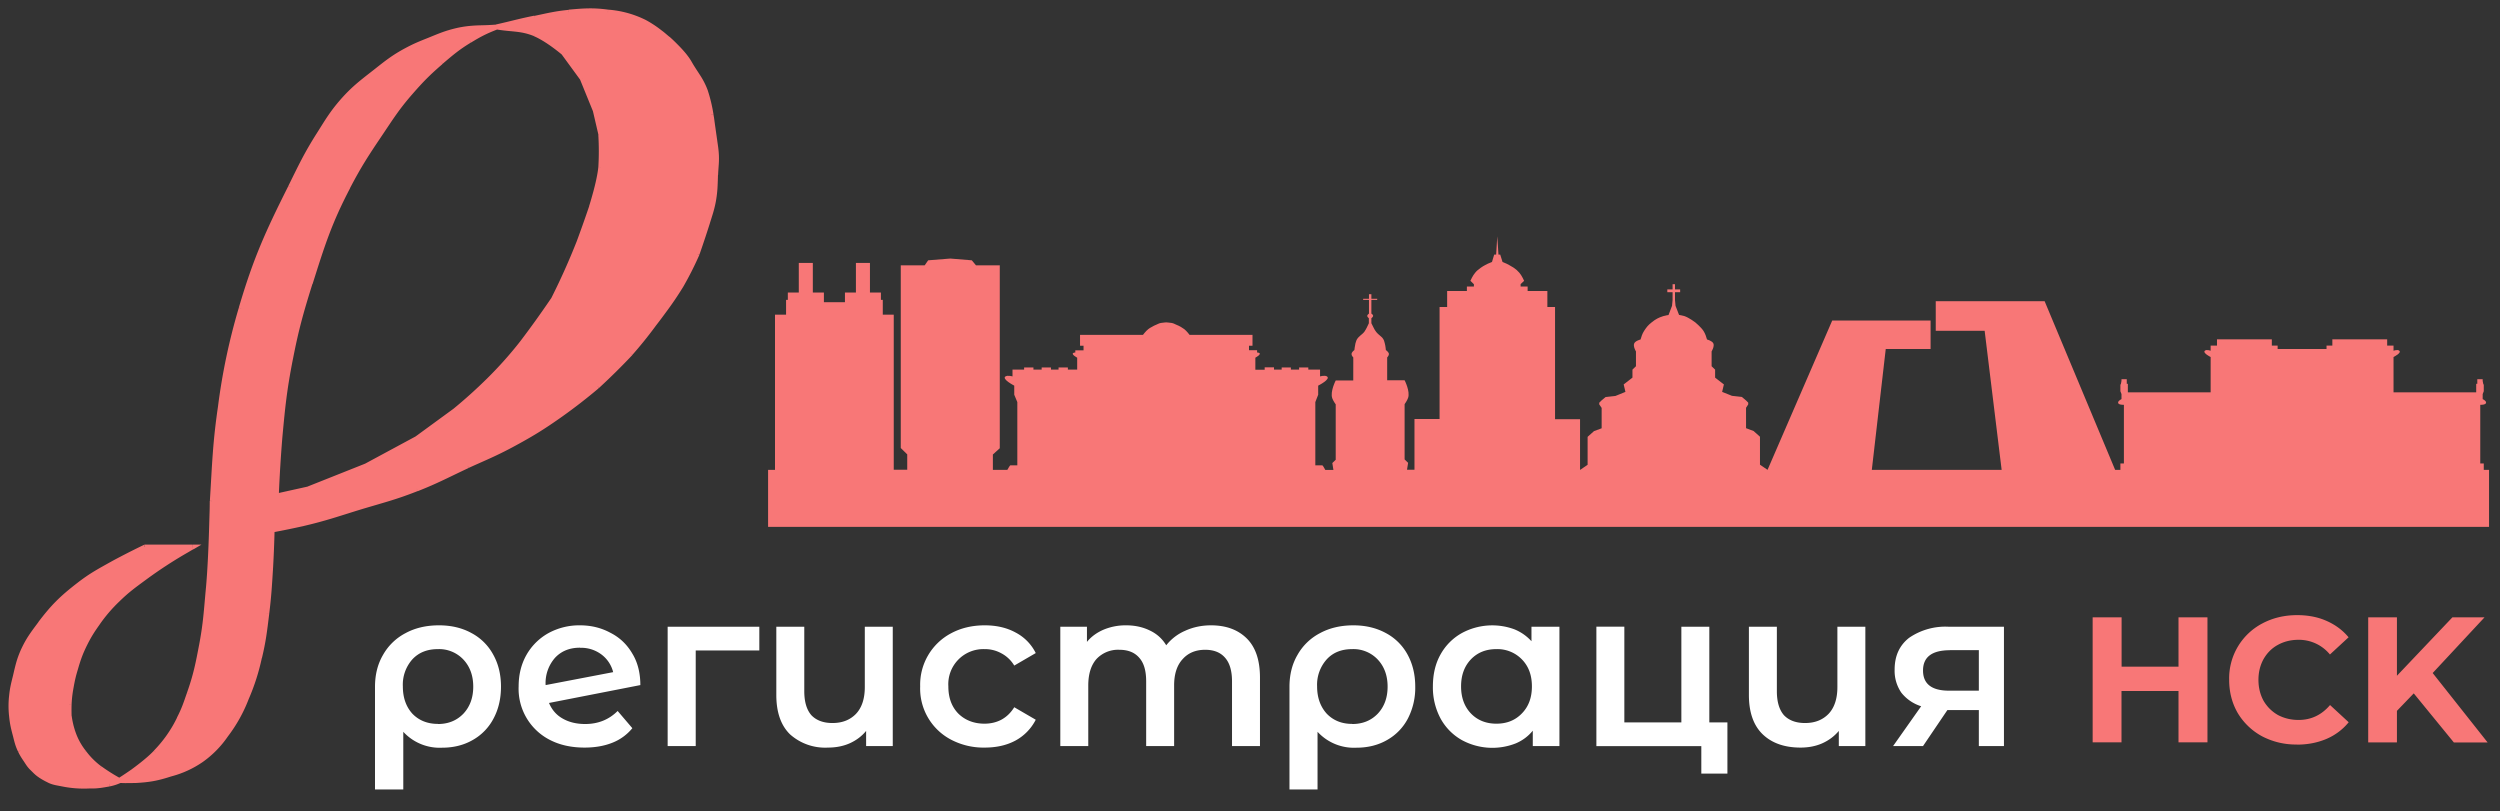 <svg width="228" height="74" fill="none" xmlns="http://www.w3.org/2000/svg"><rect width="100%" height="100%" fill="#333333" stroke="none"/><path d="M201.32 56.3V67.7h-2.64v-4.68h-5.2v4.68h-2.63V56.3h2.64v4.5h5.19v-4.5h2.64Zm8.16 11.6a6.66 6.66 0 0 1-3.16-.74 5.8 5.8 0 0 1-2.22-2.1c-.53-.9-.8-1.93-.8-3.06a5.65 5.65 0 0 1 3.02-5.14c.94-.5 2-.76 3.18-.76.99 0 1.88.17 2.67.52.8.35 1.48.85 2.02 1.5l-1.7 1.57a3.65 3.65 0 0 0-2.86-1.34c-.71 0-1.34.16-1.9.47-.55.3-.98.74-1.3 1.3-.3.55-.46 1.18-.46 1.88 0 .71.16 1.34.46 1.9.32.55.75.98 1.3 1.3.56.3 1.19.46 1.9.46 1.14 0 2.1-.45 2.87-1.36l1.7 1.57a5.3 5.3 0 0 1-2.03 1.52c-.8.34-1.7.52-2.69.52Zm10.66-4.67-1.54 1.6v2.88h-2.62V56.3h2.62v5.33l5.06-5.33h2.93l-4.73 5.08 5.01 6.33h-3.08l-3.66-4.48ZM10.9 71.2s-1.15-.61-1.8-1.13c-.62-.5-.96-.8-1.44-1.44a6 6 0 0 1-1.03-1.93c-.18-.53-.32-1.4-.32-1.4s-.02-.66 0-1.08c.03-.59.08-.92.18-1.5.11-.68.2-1.06.4-1.72.28-.96.47-1.49.92-2.38.36-.71.6-1.1 1.06-1.74.64-.91 1.06-1.39 1.85-2.17.9-.9 1.5-1.3 2.52-2.06 1.6-1.2 4.29-2.75 4.29-2.75h-4.3s-1.8.85-2.9 1.48c-1.27.71-2 1.09-3.15 1.98a16 16 0 0 0-3.5 3.52c-.68.9-1.1 1.42-1.56 2.47-.39.87-.5 1.4-.72 2.34-.17.7-.28 1.08-.35 1.8a9.34 9.34 0 0 0 .35 3.57c.15.55.2.88.46 1.4.16.34.28.53.5.84.21.31.31.5.58.77.26.25.37.38.66.6.32.22.57.35.93.52.36.18.7.22 1.17.3.93.2 1.48.21 2.43.2.77-.02.81 0 1.84-.2.34-.05.94-.3.94-.3Z" fill="#F87777"/><path d="M20.1 37.11c-.48 3.33-.52 5.23-.74 8.58 0 0-.08 4.86-.36 7.97-.18 2.04-.24 3.2-.62 5.2a26.25 26.25 0 0 1-1.1 4.38c-.32.92-.5 1.45-.94 2.31-.66 1.3-1.15 2-2.15 3.08-1.1 1.19-3.28 2.56-3.28 2.56s.87.03 1.44 0c1.26-.07 1.98-.2 3.2-.58a8.88 8.88 0 0 0 2.83-1.3c1-.71 1.45-1.28 2.2-2.25.93-1.2 1.3-2 1.9-3.38.6-1.4.83-2.23 1.19-3.71.37-1.54.46-2.42.66-4 .2-1.6.24-2.5.34-4.12.09-1.37.15-3.5.15-3.5s1.73-.33 2.84-.59c2.03-.48 3.13-.87 5.13-1.48 2.05-.63 3.23-.91 5.23-1.7 1.85-.71 2.83-1.26 4.63-2.1 1.55-.72 2.45-1.06 3.96-1.87a37.5 37.5 0 0 0 4.6-2.84 68.1 68.1 0 0 0 3.28-2.56s1.9-1.74 3-2.97c.88-.98 2.1-2.62 2.1-2.62s1.66-2.1 2.53-3.59a41.29 41.29 0 0 0 1.45-2.86s.6-1.69.93-2.8c.23-.77.4-1.2.55-2 .18-.92.17-1.46.21-2.4.04-1 .16-1.41 0-2.56l-.41-2.93s-.22-1.35-.52-2.17c-.4-1.08-.9-1.57-1.46-2.57-.57-1-1.97-2.21-1.97-2.21s-1.2-1.04-2.11-1.5c-1.21-.61-2-.73-3.35-.91a13.56 13.56 0 0 0-3.56 0c-1.23.11-1.9.3-3.1.54-1.38.27-2.13.49-3.49.8 1.36.25 2.2.1 3.48.64 1.13.46 2.61 1.7 2.61 1.7l1.71 2.35 1.22 2.96.5 2.15s.11 1.82 0 2.98c-.15 1.45-.86 3.64-.86 3.64s-.65 1.96-1.13 3.2a85.76 85.76 0 0 1-2.34 5.22s-1.64 2.47-2.83 3.95a35.72 35.72 0 0 1-3.1 3.47c-1.13 1.13-3.04 2.73-3.04 2.73L38.02 40l-4.59 2.48-5.28 2.1-2.93.66s.12-3.2.3-5.24a60.03 60.03 0 0 1 2.76-14.16l.02-.05c1.1-3.48 1.73-5.49 3.43-8.74a43.23 43.23 0 0 1 2.91-4.79c1.05-1.55 1.6-2.45 2.84-3.86.97-1.12 1.56-1.71 2.68-2.68l.09-.08a16.63 16.63 0 0 1 5.04-3.17c-1.4.12-2.23 0-3.6.31-1.05.25-1.61.5-2.6.9-.8.32-1.25.5-2 .9-1.22.65-1.82 1.15-2.9 2-1.24.96-1.96 1.5-3 2.69-.94 1.07-1.33 1.79-2.1 3-1.14 1.8-1.65 2.88-2.6 4.78-2.08 4.18-3.18 6.6-4.49 11.08-1 3.44-1.38 5.44-1.9 8.98Z" fill="#F87777"/><path d="m19.36 45.7-.22-.02.22.01Zm.74-8.59-.22-.03.22.03Zm1.9-8.98-.22-.06.22.06Zm4.5-11.08.2.1-.2-.1Zm2.6-4.79-.2-.12.2.12Zm2.1-2.99.16.15-.17-.15Zm2.99-2.7.14.18-.14-.17Zm2.9-1.99.1.2-.1-.2Zm2-.9-.09-.2.08.2Zm2.6-.9.04.22-.05-.22Zm1.15.9.12.2-.12-.2Zm-2.68 2.04.15.17-.15-.17ZM37.48 8.4l.17.15-.17-.15Zm-2.84 3.86-.19-.12.2.12Zm-2.9 4.8.2.1-.2-.1Zm-3.46 8.78.22.07-.22-.07Zm-1.78 6.89.22.04-.22-.04ZM25.53 40l-.23-.02.23.02Zm-.31 5.24h-.23l-.01.29.29-.07-.05-.22Zm2.93-.65.05.22h.02l.01-.01-.08-.21Zm5.28-2.1.09.2h.02l-.1-.2Zm4.6-2.5.1.2h.02l-.13-.2Zm3.48-2.54.13.18h.01l-.14-.18Zm3.04-2.73-.16-.16.16.16Zm3.1-3.47-.18-.14.18.14Zm2.83-3.95.2.12v-.03l-.2-.1Zm2.34-5.22.22.08-.22-.08Zm1.13-3.2.22.08-.22-.08Zm.86-3.64.22.02-.22-.02Zm0-2.98.22-.01v-.04l-.22.05Zm-.5-2.15.22-.05v-.02l-.01-.01-.2.08ZM53.1 7.15l.21-.1v-.02l-.02-.02-.19.14ZM51.4 4.8l.18-.14-.02-.02-.02-.02-.15.18ZM48.76 3.1l-.08.2.08-.2Zm0-1.44.05.22-.05-.22Zm3.1-.54-.01-.23.02.23Zm3.57 0-.03.22.03-.22Zm3.35.91-.1.2.1-.2Zm2.11 1.5-.15.17.15-.17Zm3.43 4.78.21-.08-.21.08Zm.52 2.17.22-.03-.22.03Zm.41 2.93.23-.03-.23.03Zm0 2.55h-.23.23Zm-.2 2.42-.23-.04.22.04Zm-.56 2 .22.06-.22-.06Zm-.93 2.8.2.09v-.01l.01-.01-.21-.08Zm-1.45 2.85-.2-.11.2.11Zm-2.52 3.59-.18-.14.18.14Zm-2.1 2.62-.18-.15.17.15Zm-3 2.97.14.18v-.01l-.15-.17Zm-3.3 2.56.13.19-.13-.19Zm-4.59 2.84.1.2-.1-.2Zm-3.96 1.87-.1-.2.1.2Zm-4.63 2.1.09.22-.09-.21Zm-5.23 1.7-.07-.22.07.22Zm-5.13 1.48.05.22-.05-.22Zm-2.84.58-.04-.22-.18.04v.18h.22Zm-.15 3.51.23.02-.23-.02Zm-.34 4.13.22.03-.22-.03Zm-.66 3.99.22.05-.22-.05Zm-1.2 3.71.21.1-.2-.1Zm-1.88 3.38-.18-.14.18.14Zm-2.21 2.24-.13-.18.13.18Zm-2.84 1.3.07.22-.07-.21Zm-3.2.6.02.22-.01-.23Zm1.85-2.57.17.15-.17-.15Zm2.15-3.08.2.1-.2-.1Zm.94-2.3-.22-.08.22.07Zm1.1-4.39-.22-.04.22.04Zm.62-5.2-.22-.02.22.02Zm-9.9 16.4-.14.19.14-.18Zm-1.44-1.43-.18.14.18-.14ZM6.63 66.7l.21-.08-.21.08Zm-.32-1.4H6.1v.04l.22-.04Zm0-1.08.23.01H6.3Zm.18-1.5-.22-.04.22.04Zm.4-1.72.21.06L6.9 61Zm.92-2.38.2.1-.2-.1Zm1.06-1.74.19.13-.19-.13Zm1.85-2.17.16.16-.16-.16Zm2.52-2.06.13.18-.13-.18Zm4.29-2.75.11.2.73-.43h-.84v.23Zm-4.3 0v-.23h-.04l-.05.02.1.2Zm-2.9 1.48.1.2-.1-.2Zm-3.15 1.98.14.18-.14-.18Zm-3.5 3.52.18.13-.18-.13Zm-1.56 2.47.2.09-.2-.1Zm-.72 2.34-.22-.05.22.05Zm-.35 1.8.23.02-.23-.03Zm0 1.81.23-.02-.23.02Zm.35 1.76-.22.05.22-.05Zm.46 1.4.2-.1-.2.1Zm.5.84.19-.12-.19.12Zm.58.77.16-.16-.16.16Zm.66.6-.13.18.13-.19Zm2.1.83.04-.23-.04.23Zm2.43.18v.23-.23Zm1.84-.18.04.22-.04-.22ZM28.3 25.79l-.21-.07.21.07ZM40.25 5.64l.14.17-.14-.17ZM19.59 45.71c.22-3.37.25-5.25.74-8.56l-.45-.07c-.49 3.34-.53 5.25-.74 8.6l.45.03Zm.74-8.56a55.9 55.9 0 0 1 1.89-8.95l-.44-.13a56.34 56.34 0 0 0-1.9 9.01l.45.07Zm1.89-8.95c1.3-4.47 2.4-6.87 4.48-11.04l-.4-.2c-2.1 4.18-3.2 6.61-4.52 11.1l.44.14Zm4.48-11.04c.95-1.91 1.45-2.99 2.58-4.77l-.38-.25c-1.15 1.81-1.66 2.91-2.6 4.81l.4.2Zm2.58-4.77c.77-1.22 1.16-1.91 2.08-2.97l-.34-.3c-.95 1.1-1.36 1.82-2.12 3.02l.38.25Zm2.08-2.97c1.02-1.17 1.73-1.7 2.97-2.67l-.28-.35c-1.24.97-1.98 1.52-3.03 2.72l.34.3Zm2.97-2.67c1.08-.84 1.67-1.33 2.86-1.97l-.21-.4c-1.23.66-1.85 1.17-2.93 2.02l.28.35Zm2.86-1.97c.74-.4 1.18-.57 1.98-.89L39 3.47c-.8.32-1.25.5-2.02.91l.21.4Zm1.98-.89c1-.4 1.54-.65 2.56-.89l-.1-.44c-1.07.25-1.64.51-2.63.91l.17.42ZM41.73 3c.67-.15 1.2-.2 1.75-.22.55-.03 1.12-.03 1.83-.09l-.04-.45c-.7.06-1.24.06-1.8.08-.57.03-1.13.08-1.84.24l.1.44Zm3.48-.75a14 14 0 0 0-2.49 1.24l.24.39c.9-.55 1.43-.82 2.41-1.2l-.16-.43ZM40 5.55a23.56 23.56 0 0 0-2.7 2.7l.34.3c.96-1.1 1.55-1.7 2.66-2.66l-.3-.34Zm-2.7 2.7c-1.25 1.42-1.81 2.34-2.86 3.89l.38.25c1.05-1.56 1.6-2.45 2.82-3.84l-.34-.3Zm-2.86 3.89a43.48 43.48 0 0 0-2.92 4.8l.4.22c1.01-1.93 1.68-2.96 2.9-4.77l-.38-.25Zm-6.38 13.64a54.89 54.89 0 0 0-1.8 6.9l.45.1c.53-2.72.95-4.22 1.78-6.87l-.43-.13Zm-1.8 6.9a60.26 60.26 0 0 0-.97 7.3l.45.04c.26-2.85.42-4.45.97-7.25l-.45-.08Zm-.97 7.3a97.71 97.71 0 0 0-.3 5.11v.1l-.01.03v.01l.23.01.22.01v-.14a132.9 132.9 0 0 1 .31-5.09l-.45-.04Zm-.03 5.48 2.93-.65-.1-.44-2.93.65.1.44Zm2.96-.66 5.29-2.1-.17-.43-5.28 2.1.16.43Zm5.31-2.12 4.6-2.48-.22-.4-4.6 2.48.22.4Zm4.62-2.5 3.48-2.55-.26-.36-3.49 2.55.27.36Zm3.35-2.73.15.17a8.13 8.13 0 0 1 .08-.07l.23-.2a85.51 85.51 0 0 0 2.74-2.47l-.32-.32a44.51 44.51 0 0 1-3 2.7l-.02.01.14.18Zm3.2-2.57a35.92 35.92 0 0 0 3.11-3.49l-.35-.28a35.49 35.49 0 0 1-3.08 3.45l.32.32Zm3.11-3.49a50.74 50.74 0 0 0 2.78-3.86l.05-.08.02-.02-.19-.13-.19-.13-.01.03-.06.08a89.46 89.46 0 0 1-2.75 3.83l.35.28Zm2.66-4.1.2.1h.01a2.38 2.38 0 0 0 .06-.13 98.09 98.09 0 0 0 2.29-5.1L52.6 22a62.12 62.12 0 0 1-2.26 5.06l-.05.1-.02.03.2.1Zm2.56-5.13a62.25 62.25 0 0 0 1.1-3.12l.02-.06v-.02l-.2-.08-.22-.07-.01.03-.02.06a119.16 119.16 0 0 1-1.1 3.1l.43.16Zm.91-3.28.22.07v-.02a15.86 15.86 0 0 0 .37-1.26c.2-.73.41-1.66.5-2.4l-.46-.05c-.07.7-.28 1.6-.48 2.33a31.44 31.44 0 0 1-.36 1.24v.02l.21.07Zm1.08-3.62a16.77 16.77 0 0 0 0-2.93 18.96 18.96 0 0 1 0-.08l-.22.01-.23.02v.08a24.63 24.63 0 0 1 0 2.86l.45.04Zm0-3.05-.5-2.15-.44.1.5 2.15.44-.1Zm-.51-2.18L53.3 7.06l-.41.17 1.21 2.97.42-.17ZM53.28 7l-1.71-2.34-.37.27 1.71 2.34.37-.27Zm-1.9-2.2.15-.18-.02-.01a9 9 0 0 0-.24-.2l-.64-.48a9.66 9.66 0 0 0-1.77-1.05l-.17.42c.53.22 1.17.63 1.68 1a18.17 18.17 0 0 1 .85.66h.01v.01l.15-.17Zm-2.52-1.92a6.19 6.19 0 0 0-1.77-.44c-.56-.06-1.09-.09-1.76-.2l-.08.44c.69.12 1.26.15 1.79.21s1.03.15 1.65.4l.17-.41Zm-3.52-.2c1.37-.32 2.11-.54 3.48-.81l-.1-.44c-1.36.27-2.13.5-3.48.8l.1.45Zm3.48-.81c1.22-.24 1.87-.43 3.08-.54L51.86.9c-1.24.12-1.94.3-3.13.55l.09.44Zm3.08-.54c1.38-.12 2.16-.18 3.5 0l.07-.45c-1.4-.19-2.22-.12-3.61 0l.04.45Zm3.5 0c1.35.18 2.11.3 3.29.9l.2-.41a9.25 9.25 0 0 0-3.42-.94l-.06.45Zm3.29.9a9.56 9.56 0 0 1 1.86 1.3l.15.12.04.03h.01v.01l.15-.17.15-.17-.02-.01a7.2 7.2 0 0 0-.19-.16c-.13-.11-.3-.26-.52-.42a10 10 0 0 0-1.43-.94l-.2.4Zm2.21 1.29-.15.17.02.01a9.18 9.18 0 0 1 .74.7c.42.43.9.97 1.16 1.44l.4-.22c-.3-.53-.81-1.1-1.24-1.53a15.87 15.87 0 0 0-.76-.73h-.02a.17.17 0 0 0 0-.01l-.15.17Zm1.77 2.32c.3.51.56.9.8 1.27s.45.75.65 1.27l.42-.16a6.8 6.8 0 0 0-.69-1.36c-.25-.39-.5-.75-.78-1.24l-.4.22Zm1.45 2.54a10.2 10.2 0 0 1 .5 2.07v.05l.23-.03.22-.03v-.02l-.01-.05a13.95 13.95 0 0 0-.52-2.15l-.42.16Zm.73 2.1-.23.02v.02l.01.06.03.22c.03.19.07.44.1.74.1.59.2 1.32.28 1.9l.45-.07-.27-1.9-.1-.73-.04-.22V10.45l-.23.03Zm.19 2.95c.15 1.12.04 1.5 0 2.51l.45.02c.04-.97.16-1.42 0-2.59l-.45.06Zm0 2.51c-.05.96-.04 1.48-.2 2.39l.44.08c.17-.95.17-1.5.2-2.45l-.45-.02Zm-.2 2.39c-.15.78-.32 1.18-.56 1.97l.44.13c.23-.76.4-1.2.56-2.02l-.45-.08Zm-.56 1.97a53.94 53.94 0 0 1-.9 2.71l-.02.06v.01l.2.08.22.08.01-.02.02-.06.07-.2a102.53 102.53 0 0 0 .84-2.53l-.44-.13Zm-.71 2.86-.2-.1v.01l-.02.02-.02.05a41.22 41.22 0 0 1-1.4 2.77l.39.23a30.25 30.25 0 0 0 1.42-2.8l.03-.06v-.02l-.2-.1Zm-1.65 2.75a29.8 29.8 0 0 1-2.23 3.21l-.2.26-.05.07-.01.01v.01l.17.14.18.14.02-.02c0-.02.03-.04.05-.07a55.16 55.16 0 0 0 .87-1.16 30.2 30.2 0 0 0 1.6-2.36l-.4-.23Zm-2.32 3.7-.18-.14-.02.02a24.9 24.9 0 0 0-.19.25 70.78 70.78 0 0 1-1.89 2.34l.34.3a37.92 37.92 0 0 0 2.07-2.56l.04-.05v-.02h.01l-.18-.14Zm-2.28 2.47a37.58 37.58 0 0 1-2.9 2.88l-.06.05-.02.02.15.17.15.17.03-.02.06-.06a59.8 59.8 0 0 0 2.93-2.9l-.34-.31Zm-2.83 3.12-.14-.17a2.18 2.18 0 0 1-.09.07 69.27 69.27 0 0 1-3.19 2.48l.26.37a49.73 49.73 0 0 0 3.22-2.5l.06-.06.02-.01-.14-.18Zm-3.42 2.38a37.27 37.27 0 0 1-4.57 2.82l.22.4c1.86-1 2.89-1.63 4.61-2.85l-.26-.37Zm-4.57 2.82c-1.5.8-2.38 1.14-3.95 1.87l.2.4c1.54-.7 2.45-1.06 3.97-1.87l-.22-.4Zm-3.95 1.87c-1.8.84-2.77 1.38-4.6 2.1l.16.42c1.85-.73 2.85-1.28 4.63-2.11l-.19-.41Zm-4.6 2.1c-2 .77-3.16 1.05-5.23 1.68l.13.43c2.05-.62 3.24-.9 5.26-1.7l-.17-.41Zm-5.23 1.68c-2 .61-3.1 1-5.12 1.48l.1.44c2.05-.48 3.17-.88 5.15-1.49l-.13-.43Zm-5.12 1.48a59.5 59.5 0 0 1-2.8.58h-.02l.04.22.04.23h.02l.06-.02a81.93 81.93 0 0 0 2.77-.57l-.1-.44Zm-2.78.8h-.23a1.5 1.5 0 0 1 0 .1 188.86 188.86 0 0 1-.14 3.4l.45.03a104.8 104.8 0 0 0 .14-3.42v-.07a1.58 1.58 0 0 0 0-.03h-.22Zm-.37 3.5c-.1 1.61-.15 2.51-.35 4.1l.45.07c.2-1.62.25-2.53.35-4.14l-.45-.03Zm-.35 4.1c-.2 1.58-.28 2.46-.65 3.98l.44.1c.37-1.55.47-2.45.66-4.01l-.45-.06Zm-.65 3.98c-.36 1.47-.58 2.3-1.18 3.67l.41.18a19.6 19.6 0 0 0 1.2-3.75l-.43-.1Zm-1.18 3.67a13.3 13.3 0 0 1-1.86 3.33l.36.27a13.74 13.74 0 0 0 1.91-3.42l-.41-.18Zm-1.86 3.33a8.8 8.8 0 0 1-2.16 2.2l.26.37a9.24 9.24 0 0 0 2.26-2.3l-.36-.27Zm-2.16 2.2c-.97.68-1.62.9-2.78 1.27l.14.43a9.1 9.1 0 0 0 2.9-1.33l-.26-.37Zm-2.78 1.27c-1.19.38-1.89.5-3.14.58l.03.45c1.28-.07 2.02-.2 3.25-.6l-.14-.43Zm-3.14.58a14.55 14.55 0 0 1-1.41 0l-.01.22-.01.23a17.26 17.26 0 0 1 .51.01l.95-.01-.03-.45Zm-1.42.22.12.2v-.01l.02-.01.07-.05a24.02 24.02 0 0 0 3.24-2.54l-.33-.3c-.54.57-1.35 1.2-2.03 1.7a28.92 28.92 0 0 1-1.2.8l-.01.02.12.2Zm3.45-2.4a11.87 11.87 0 0 0 2.19-3.13l-.4-.21a11.43 11.43 0 0 1-2.12 3.02l.33.31Zm2.19-3.13c.45-.89.62-1.43.94-2.34l-.43-.15c-.32.92-.48 1.43-.92 2.28l.4.2Zm.94-2.34c.59-1.69.78-2.68 1.11-4.42l-.44-.08c-.33 1.73-.52 2.7-1.1 4.35l.43.15Zm1.11-4.42c.39-2.02.45-3.19.63-5.22l-.45-.04c-.19 2.04-.24 3.18-.62 5.18l.44.08Zm.63-5.22a101.7 101.7 0 0 0 .34-7.18l.01-.59V45.7h-.22l-.23-.01v.05a46.75 46.75 0 0 1-.01.75l-.06 2.01c-.05 1.6-.14 3.6-.28 5.14l.45.04ZM10.9 71.19l.1-.2H11l-.04-.02a16.64 16.64 0 0 1-1.71-1.08l-.29.36a10.62 10.62 0 0 0 1.79 1.12l.04.02h.01l.1-.2Zm-1.66-1.3a6.72 6.72 0 0 1-1.4-1.4l-.37.28c.5.65.85.97 1.48 1.48l.29-.36Zm-1.4-1.4a5.78 5.78 0 0 1-1-1.87l-.44.15c.29.83.55 1.3 1.07 2l.36-.28Zm-1-1.87a7.44 7.44 0 0 1-.3-1.32l-.01-.02v-.01l-.23.03-.22.04a6.38 6.38 0 0 0 .1.5c.05.29.13.65.22.93l.43-.15ZM6.3 65.3h.23v-.03a19.3 19.3 0 0 1 0-1.04l-.45-.02a12.8 12.8 0 0 0 0 1.07v.02h.22Zm.23-1.07c.03-.57.07-.9.17-1.47l-.44-.08c-.1.59-.15.93-.18 1.53l.45.02Zm.17-1.47c.12-.67.2-1.04.4-1.7l-.44-.12c-.2.67-.29 1.05-.4 1.74l.44.08Zm.4-1.7c.27-.94.46-1.46.9-2.34l-.4-.2c-.46.9-.66 1.45-.94 2.42l.43.12Zm.9-2.34c.36-.7.6-1.07 1.05-1.71l-.37-.26c-.47.65-.71 1.05-1.08 1.77l.4.2Zm1.05-1.71a13.6 13.6 0 0 1 1.82-2.14l-.32-.32c-.8.79-1.22 1.27-1.87 2.2l.37.26Zm1.82-2.14c.9-.88 1.47-1.28 2.5-2.04l-.28-.37c-1.01.76-1.62 1.18-2.54 2.09l.32.32Zm2.5-2.04a40.36 40.36 0 0 1 3.82-2.48l.32-.19.09-.05a2.18 2.18 0 0 1 .03-.02l-.11-.2-.12-.19-.03.02-.09.05a60.63 60.63 0 0 0-4.19 2.7l.27.36Zm4.15-3.16h-4.3v.45h4.3v-.45Zm-4.3.23-.09-.2h-.02l-.06.03a70.05 70.05 0 0 0-2.84 1.45l.22.4a43.14 43.14 0 0 1 2.82-1.44l.06-.03h.01l-.1-.21Zm-3.01 1.28c-1.27.71-2.02 1.1-3.18 2l.28.36c1.13-.88 1.85-1.25 3.12-1.97l-.22-.39Zm-3.18 2c-1.55 1.2-2.36 2-3.54 3.56l.36.27a15.78 15.78 0 0 1 3.46-3.47l-.28-.36ZM3.5 56.74c-.68.91-1.1 1.45-1.59 2.51l.42.19c.45-1.02.85-1.51 1.53-2.43l-.36-.27Zm-1.59 2.51c-.4.9-.51 1.46-.73 2.39l.44.1c.22-.93.33-1.45.7-2.3l-.4-.19Zm-.73 2.39c-.17.69-.28 1.1-.35 1.82l.45.05c.06-.7.17-1.07.34-1.77l-.44-.1Zm-.35 1.82a8.3 8.3 0 0 0 0 1.86l.45-.04a7.86 7.86 0 0 1 0-1.77l-.45-.05Zm0 1.86c.07.72.17 1.12.35 1.8l.44-.12a9.12 9.12 0 0 1-.34-1.72l-.45.04Zm.35 1.8c.14.54.21.9.47 1.43l.41-.2c-.24-.49-.3-.79-.44-1.35l-.44.11Zm.47 1.43c.18.37.3.56.52.88l.38-.25a5.58 5.58 0 0 1-.49-.82l-.4.2Zm.52.88c.2.3.32.52.61.8l.32-.32c-.25-.24-.33-.4-.55-.73l-.38.25Zm.61.8c.25.24.38.4.69.62l.26-.37c-.27-.2-.36-.31-.63-.57l-.32.32Zm.69.62c.34.24.6.37.96.55l.2-.41a5.3 5.3 0 0 1-.9-.51l-.26.37Zm.96.55c.4.19.78.23 1.22.32l.09-.45c-.48-.1-.78-.12-1.11-.28l-.2.4Zm1.22.32a10 10 0 0 0 2.48.19v-.45c-.95.01-1.48 0-2.4-.19l-.08.45Zm2.48.19c.38 0 .6 0 .84-.03.25-.02.53-.07 1.04-.16l-.08-.45c-.51.1-.77.14-1 .16-.22.02-.41.02-.8.03v.45Zm1.88-.19a4.49 4.49 0 0 0 .95-.3l.02-.01H11l-.08-.22-.09-.2a11.38 11.38 0 0 0-.33.12c-.2.07-.41.14-.56.16l.08.45Zm55.48-58.34-.42-2.93-.45.06.42 2.93.45-.06ZM28.5 25.91l.02-.05-.43-.14-.02.06.43.13Zm.02-.05c1.1-3.48 1.72-5.47 3.41-8.7l-.4-.21c-1.7 3.27-2.35 5.29-3.44 8.77l.43.14ZM40.3 5.89l.08-.08-.3-.34-.08.08.3.34Zm.08-.08c.94-.8 1.5-1.28 2.57-1.93l-.24-.4c-1.1.68-1.68 1.18-2.62 2l.3.33Zm-.3-.34-.08.08.3.34.08-.08-.3-.34Zm-12 20.25-.02.06.43.13.02-.05-.43-.14Z" fill="#F87777"/><path d="M40.04 57.03c1.13 0 2.11.24 2.95.7a4.81 4.81 0 0 1 1.98 1.95c.48.85.72 1.83.72 2.94 0 1.1-.23 2.07-.68 2.91a4.78 4.78 0 0 1-1.9 1.96c-.8.46-1.73.7-2.79.7a4.5 4.5 0 0 1-3.54-1.45V72H34.2v-9.36c0-1.1.24-2.07.73-2.91a5.01 5.01 0 0 1 2.04-1.98c.88-.48 1.9-.72 3.06-.72Zm-.1 9c.95 0 1.72-.32 2.32-.94.6-.64.9-1.46.9-2.47 0-1-.3-1.83-.9-2.47a3.04 3.04 0 0 0-2.32-.95c-.97 0-1.74.3-2.33.93a3.47 3.47 0 0 0-.87 2.47c0 1.02.29 1.85.87 2.49.6.62 1.38.93 2.33.93Zm13.43 0c1.18 0 2.17-.4 2.96-1.19l1.34 1.57a4.44 4.44 0 0 1-1.83 1.33c-.75.3-1.6.44-2.53.44-1.2 0-2.25-.23-3.16-.7a5.23 5.23 0 0 1-2.85-4.88c0-1.06.23-2.01.7-2.85a5.22 5.22 0 0 1 2-2 5.86 5.86 0 0 1 2.9-.72c1.02 0 1.94.23 2.77.68.85.43 1.51 1.06 2 1.9.49.8.73 1.77.73 2.87l-8.33 1.63c.26.62.67 1.1 1.24 1.42.57.33 1.26.5 2.06.5Zm-.47-6.96c-.94 0-1.7.3-2.28.92a3.47 3.47 0 0 0-.86 2.47v.02l6.16-1.18a2.88 2.88 0 0 0-1.08-1.62 3.08 3.08 0 0 0-1.94-.6Zm16.35.25h-5.8v8.72h-2.56V57.16h8.36v2.16Zm12.17-2.16v10.88h-2.43v-1.38c-.4.49-.91.87-1.52 1.14-.6.26-1.25.38-1.96.38a4.8 4.8 0 0 1-3.45-1.2c-.84-.81-1.26-2.02-1.26-3.6v-6.22h2.55v5.87c0 .98.22 1.71.65 2.2.45.47 1.09.71 1.92.71.9 0 1.6-.28 2.14-.83.54-.57.81-1.39.81-2.45v-5.5h2.55Zm8.4 11.02a6.38 6.38 0 0 1-3.04-.7 5.26 5.26 0 0 1-2.86-4.88 5.3 5.3 0 0 1 2.83-4.85c.9-.48 1.92-.72 3.06-.72 1.08 0 2.02.22 2.82.66a4.22 4.22 0 0 1 1.83 1.87L92.5 60.7a3 3 0 0 0-1.18-1.12 3.08 3.08 0 0 0-1.53-.38 3.2 3.2 0 0 0-3.3 3.4c0 1.03.3 1.86.92 2.49.62.6 1.42.91 2.38.91.56 0 1.07-.12 1.53-.36.48-.26.87-.64 1.18-1.14l1.96 1.14a4.46 4.46 0 0 1-1.85 1.9c-.8.43-1.74.64-2.8.64Zm20.62-11.15c1.38 0 2.46.4 3.27 1.2.8.8 1.2 1.98 1.2 3.57v6.24h-2.55v-5.9c0-.96-.21-1.67-.63-2.15-.42-.49-1.03-.73-1.82-.73-.85 0-1.54.28-2.05.85-.52.56-.78 1.36-.78 2.4v5.53h-2.55v-5.9c0-.96-.2-1.67-.63-2.15-.42-.49-1.03-.73-1.81-.73a2.7 2.7 0 0 0-2.08.83c-.5.56-.76 1.37-.76 2.43v5.52H96.7V57.16h2.43v1.38c.4-.49.92-.86 1.53-1.12a5.2 5.2 0 0 1 2.04-.39c.81 0 1.53.16 2.16.47.64.3 1.14.75 1.5 1.35a4.44 4.44 0 0 1 1.74-1.33c.7-.32 1.49-.49 2.34-.49Zm12.99 0c1.12 0 2.1.24 2.95.7a4.82 4.82 0 0 1 1.98 1.95c.47.85.71 1.83.71 2.94a6.1 6.1 0 0 1-.67 2.91 4.78 4.78 0 0 1-1.9 1.96c-.8.46-1.73.7-2.79.7a4.5 4.5 0 0 1-3.55-1.45V72h-2.56v-9.36c0-1.1.24-2.07.73-2.91a5 5 0 0 1 2.04-1.98c.88-.48 1.9-.72 3.06-.72Zm-.1 9c.95 0 1.72-.32 2.32-.94.6-.64.9-1.46.9-2.47 0-1-.3-1.83-.9-2.47a3.04 3.04 0 0 0-2.33-.95c-.96 0-1.74.3-2.32.93a3.47 3.47 0 0 0-.88 2.47c0 1.02.3 1.85.88 2.49.6.62 1.37.93 2.32.93Zm18.89-8.87v10.88h-2.43v-1.4c-.42.51-.94.9-1.56 1.16a5.83 5.83 0 0 1-4.9-.3 5.01 5.01 0 0 1-1.95-1.97 6 6 0 0 1-.7-2.93c0-1.11.23-2.09.7-2.92a5.01 5.01 0 0 1 1.95-1.95 5.83 5.83 0 0 1 4.8-.33c.6.25 1.1.6 1.54 1.08v-1.32h2.55ZM136.47 66c.94 0 1.71-.3 2.32-.93.62-.63.92-1.45.92-2.47 0-1.02-.3-1.84-.92-2.47a3.11 3.11 0 0 0-2.32-.93c-.94 0-1.71.3-2.32.93-.6.63-.9 1.45-.9 2.47 0 1.02.3 1.84.9 2.47.6.62 1.38.93 2.32.93Zm21.07-.12v4.67h-2.38v-2.5h-9.57v-10.9h2.55v8.73h5.2v-8.72h2.55v8.72h1.65Zm12.58-8.72v10.88h-2.42v-1.38c-.41.49-.92.87-1.53 1.14-.6.26-1.25.38-1.96.38-1.45 0-2.6-.4-3.44-1.2-.85-.81-1.27-2.02-1.27-3.6v-6.22h2.55v5.87c0 .98.22 1.71.65 2.2.45.47 1.09.71 1.92.71.9 0 1.6-.28 2.14-.83.54-.57.81-1.39.81-2.45v-5.5h2.55Zm12.64 0v10.88h-2.29v-3.28h-2.87l-2.22 3.28h-2.73l2.56-3.63a3.72 3.72 0 0 1-1.81-1.24 3.52 3.52 0 0 1-.61-2.1c0-1.25.44-2.21 1.32-2.9a5.85 5.85 0 0 1 3.65-1.01h5Zm-4.92 2.14c-1.64 0-2.46.62-2.46 1.85s.8 1.84 2.38 1.84h2.71v-3.7h-2.63Z" fill="#fff"/><path d="M227 42.85v5.2H70.05v-5.2h.63V28.7h1.01v-1.35h.16v-.67h1v-2.7h1.28v2.7h1.01v.88h1.92v-.88h1v-2.7h1.28v2.7h1v.67h.17v1.35h1v14.14h1.23v-1.4l-.59-.58V24.2h2.18l.32-.46 2.02-.16 1.96.16.38.46h2.17v16.68l-.63.57v1.4h1.32c.08-.13.23-.41.27-.41h.64v-5.77L92.5 36v-.83s-1.17-.6-.8-.84c.21-.13.64 0 .64 0v-.62h1.06v-.2h.85v.2h.75v-.2h.85v.2h.69v-.2h.85v.2h.85v-1.09s-.55-.29-.37-.42c.06-.05.2-.05.2-.05v-.2h.75v-.42h-.32v-.99h5.74s.26-.35.48-.52c.11-.09.19-.13.32-.2.16-.1.25-.14.42-.21.16-.07.25-.13.43-.16s.47-.05.47-.05.3.02.48.05c.18.03.27.09.43.16.17.07.26.11.42.2l.32.21c.22.17.48.52.48.52h5.74v.99h-.32v.41h.74v.21s.15 0 .21.05c.18.13-.37.42-.37.42v1.1h.85v-.22h.85v.21h.7v-.2h.84v.2h.75v-.2h.84v.2h1.07v.62s.43-.13.63 0c.38.25-.8.84-.8.84v.83l-.26.67v5.77h.64c.04 0 .2.28.27.42h.74l-.1-.63.31-.3v-5.05s-.24-.33-.32-.57c-.2-.61.32-1.61.32-1.61h1.6V32.6s-.17-.17-.16-.31c0-.18.26-.37.26-.37s.04-.38.1-.62c.06-.17.07-.27.17-.41.1-.15.2-.2.31-.32 0 0 .22-.17.32-.3.1-.14.14-.23.22-.37l.2-.42v-.46s-.15-.11-.15-.21c0-.1.16-.21.16-.21v-1.25h-.53v-.1h.53v-.42H125.07v.42h.53v.1h-.53v1.25s.16.1.16.2c0 .11-.16.22-.16.22v.46l.21.42c.08.14.11.23.22.36.1.14.31.31.31.31.13.13.23.17.32.32.1.14.11.24.16.41.07.24.1.62.1.62s.28.2.28.37c0 .14-.16.31-.16.31v2.08h1.59s.52 1 .32 1.6c-.08.25-.32.58-.32.58v5.04l.32.31-.1.63h.68v-4.63h2.29V28h.69v-1.46h1.8v-.41h.64v-.21l-.32-.31s.21-.48.43-.73c.17-.21.3-.3.53-.47.23-.17.63-.36.63-.36l.38-.16.2-.67H136.45l.1-1.67.11 1.67h.16l.21.67.37.16s.4.2.64.36c.23.16.35.26.53.47.22.25.43.73.43.73l-.32.3v.22h.64v.41h1.8V28h.7v10.23h2.28v4.63l.69-.47v-2.55l.58-.52.7-.26V37.2l-.22-.32v-.15l.21-.21.37-.31.9-.1.91-.37-.16-.68.8-.62v-.73l.32-.31v-1.35s-.28-.46-.16-.73c.1-.24.58-.36.58-.36.07-.23.14-.5.32-.78.22-.34.37-.53.69-.78.36-.29.62-.43 1.06-.57.18-.06.48-.1.48-.1l.32-.84.05-.52v-.72h-.48v-.26h.48v-.47h.22v.47h.47v.26h-.47v.72l.05.52.32.83s.3.05.47.1c.45.15 1.01.58 1.01.58s.53.44.75.78c.18.28.25.55.32.78 0 0 .47.12.58.36.12.27-.16.73-.16.73v1.35l.32.31v.73l.8.62-.16.68.9.36.9.1.38.32.2.2v.16l-.2.31V39.05l.69.26.58.52v2.55l.69.47 5.9-13.62h8.97v2.6h-4.09l-1.27 11.02h11.84L181 30.17h-4.46v-2.7h9.93l6.43 15.38h.48v-.58h.32v-5.35s-.53.02-.53-.2c0-.18.31-.32.31-.32v-.46l-.1-.26v-.58l.05-.1.05-.26v-.16h.48V35h.1v.78h7.55v-3.22s-.75-.37-.53-.57c.15-.15.53 0 .53 0v-.47h.58v-.57h5v.57h.53v.31h4.46v-.31h.53v-.57h5v.57h.58v.47s.38-.15.53 0c.22.2-.53.57-.53.57v3.22h7.54V35h.1v-.42h.49v.16l.05.26.05.1v.58l-.1.26v.46s.32.14.31.32c0 .22-.53.2-.53.2v5.35h.32v.58h.48Z" fill="#F87777"/></svg>